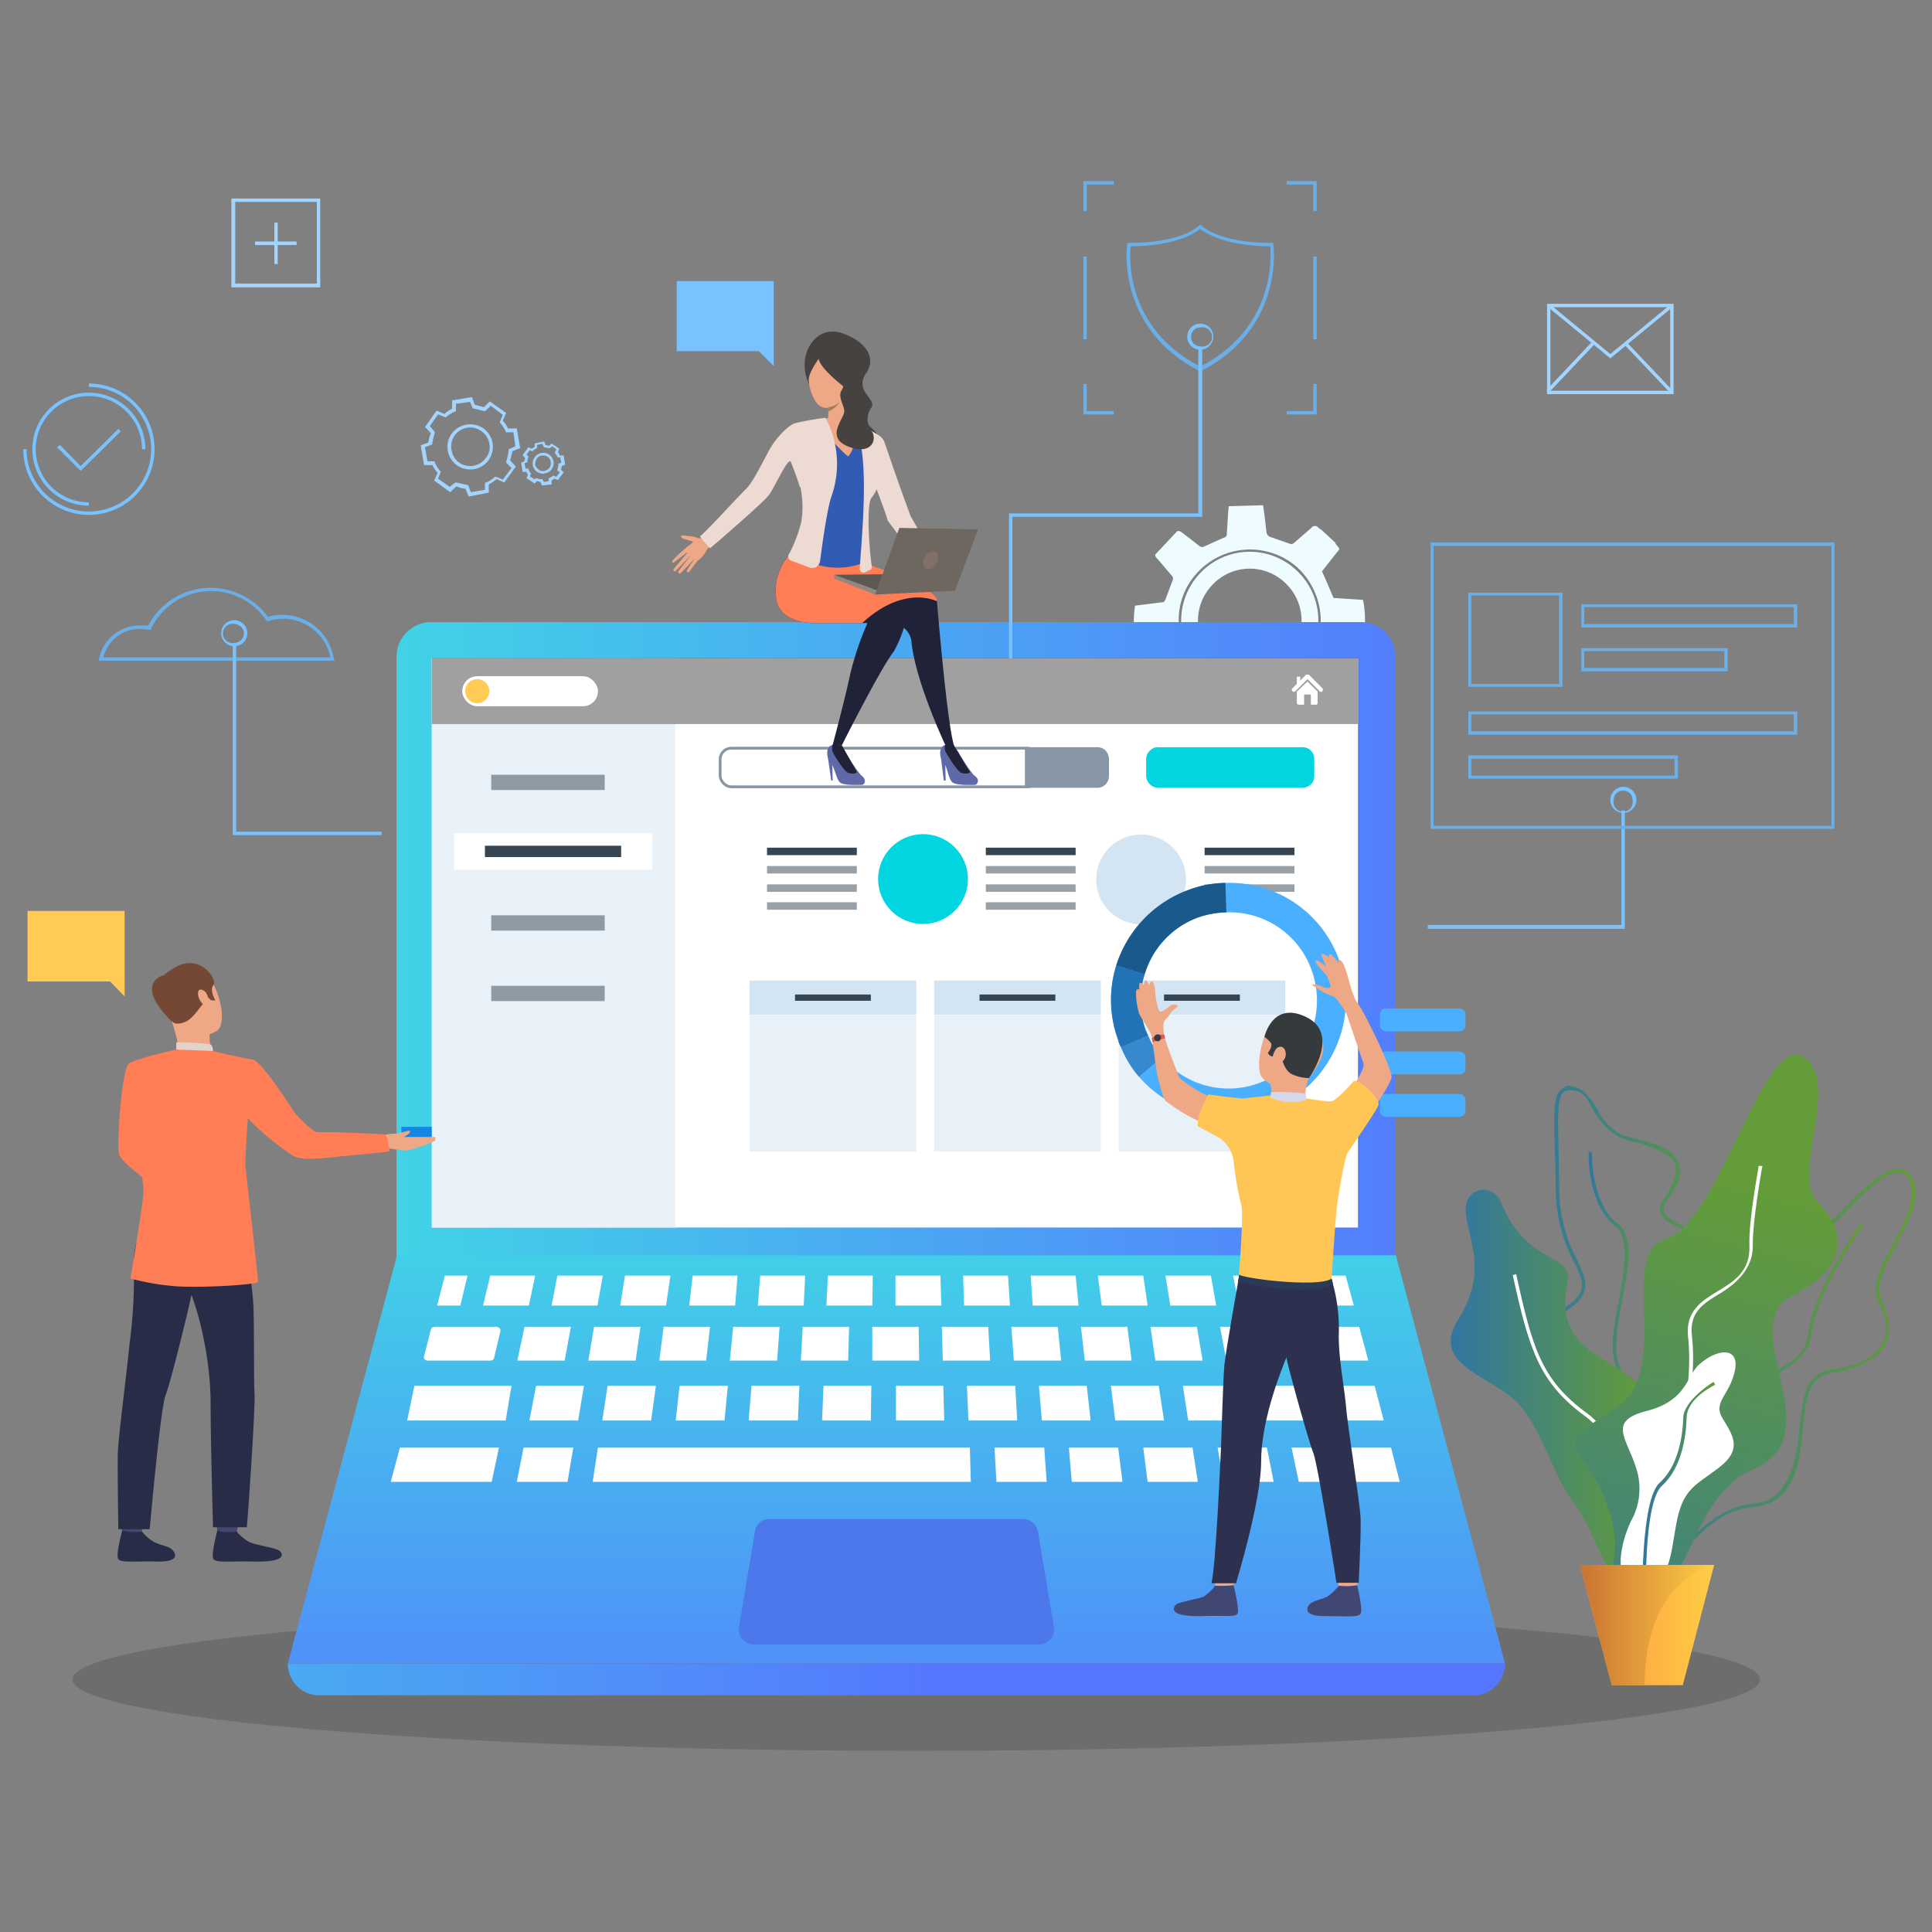 <svg id="Layer_1" data-name="Layer 1" xmlns="http://www.w3.org/2000/svg" xmlns:xlink="http://www.w3.org/1999/xlink" viewBox="0 0 400 400"><rect x="0" y="0" width="400" height="400" fill="#808080" stroke="none"/><defs><style>.cls-1{opacity:0.15;}.cls-2{fill:#eefbff;}.cls-3{fill:url(#linear-gradient);}.cls-4{fill:url(#linear-gradient-2);}.cls-37,.cls-5{fill:#fff;}.cls-6{fill:#6aafe8;}.cls-7{fill:url(#linear-gradient-3);}.cls-8{fill:url(#linear-gradient-4);}.cls-9{fill:url(#linear-gradient-5);}.cls-10{fill:url(#linear-gradient-6);}.cls-11{fill:url(#linear-gradient-7);}.cls-12{fill:url(#linear-gradient-8);}.cls-13{fill:url(#linear-gradient-9);}.cls-14{fill:url(#linear-gradient-10);}.cls-15{fill:url(#linear-gradient-11);}.cls-16{fill:#1487e3;}.cls-17{fill:#78c2ff;}.cls-18,.cls-19{fill:#d3e5f3;}.cls-19,.cls-21{opacity:0.5;}.cls-20,.cls-21{fill:#354552;}.cls-22,.cls-34{fill:#00d5e0;}.cls-23{fill:#ff7e55;}.cls-24{fill:#424773;}.cls-25{fill:#292c47;}.cls-26{fill:#eea886;}.cls-27{fill:#754836;}.cls-28{fill:#e2d2ca;}.cls-29{fill:#e9f2f9;}.cls-30{fill:#ffcb55;}.cls-31{fill:#a0a0a0;}.cls-32{fill:none;stroke:#8696a4;stroke-miterlimit:22.93;stroke-width:0.57px;}.cls-33{fill:#8696a4;}.cls-33,.cls-34,.cls-37{fill-rule:evenodd;}.cls-35{fill:#a1d4ff;}.cls-36{fill:url(#linear-gradient-12);}.cls-38{fill:url(#linear-gradient-13);}.cls-39{fill:#4d78eb;}.cls-40{fill:#4aafff;}.cls-41{fill:#1a598c;}.cls-42{fill:#2273b5;}.cls-43{fill:#3788cc;}.cls-44{fill:#414773;}.cls-45{fill:#2d314f;}.cls-46{fill:#2b3b57;}.cls-47{fill:#ffc655;}.cls-48{fill:#353a3d;}.cls-49{fill:#d4d8e8;}.cls-50{fill:#e55353;}.cls-51{fill:#6069a8;}.cls-52{fill:#202338;}.cls-53{fill:#464240;}.cls-54{fill:#eb4747;}.cls-55{fill:#325bb3;}.cls-56{fill:#a77860;}.cls-57{fill:#5e5853;}.cls-58{fill:#91887f;}.cls-59{fill:#eddad3;}.cls-60{fill:#6e6760;}.cls-61{fill:#807066;}</style><linearGradient id="linear-gradient" x1="75.89" y1="205.38" x2="305.67" y2="205.38" gradientTransform="translate(371.1 410.8) rotate(-180)" gradientUnits="userSpaceOnUse"><stop offset="0" stop-color="#40d5e6"/><stop offset="1" stop-color="#57f"/></linearGradient><linearGradient id="linear-gradient-2" x1="89.45" y1="195.21" x2="281.29" y2="195.21" gradientTransform="translate(370.7 390.4) rotate(-180)" gradientUnits="userSpaceOnUse"><stop offset="0" stop-color="#404b61"/><stop offset="0.49" stop-color="#3c4860"/><stop offset="1" stop-color="#2f3e5c"/></linearGradient><linearGradient id="linear-gradient-3" x1="336.42" y1="291.64" x2="385.78" y2="291.64" gradientUnits="userSpaceOnUse"><stop offset="0" stop-color="#3076a1"/><stop offset="1" stop-color="#639c38"/></linearGradient><linearGradient id="linear-gradient-4" x1="332.13" y1="284.45" x2="396.58" y2="284.45" xlink:href="#linear-gradient-3"/><linearGradient id="linear-gradient-5" x1="317.33" y1="274.7" x2="358.9" y2="274.7" xlink:href="#linear-gradient-3"/><linearGradient id="linear-gradient-6" x1="328.88" y1="283.69" x2="341.48" y2="283.69" xlink:href="#linear-gradient-3"/><linearGradient id="linear-gradient-7" x1="300.35" y1="286.18" x2="341.04" y2="286.18" xlink:href="#linear-gradient-3"/><linearGradient id="linear-gradient-8" x1="327.6" y1="378.38" x2="361.83" y2="245.24" xlink:href="#linear-gradient-3"/><linearGradient id="linear-gradient-9" x1="340.04" y1="309.36" x2="355.08" y2="309.36" xlink:href="#linear-gradient-3"/><linearGradient id="linear-gradient-10" x1="327.13" y1="336.48" x2="354.94" y2="336.48" gradientUnits="userSpaceOnUse"><stop offset="0" stop-color="#ff9340"/><stop offset="1" stop-color="#ffce45"/></linearGradient><linearGradient id="linear-gradient-11" x1="327.13" y1="336.48" x2="354.94" y2="336.48" gradientUnits="userSpaceOnUse"><stop offset="0" stop-color="#c97332"/><stop offset="1" stop-color="#ffce45"/></linearGradient><linearGradient id="linear-gradient-12" x1="185.58" y1="251.69" x2="185.58" y2="379.09" gradientTransform="matrix(1, 0, 0, 1, 0, 0)" xlink:href="#linear-gradient"/><linearGradient id="linear-gradient-13" x1="-57.22" y1="347.72" x2="194.78" y2="347.72" gradientTransform="matrix(1, 0, 0, 1, 0, 0)" xlink:href="#linear-gradient"/></defs><ellipse class="cls-1" cx="189.7" cy="347.7" rx="174.7" ry="14.8"/><path class="cls-2" d="M248,119.2a14.2,14.2,0,1,0,20-1.5A14.1,14.1,0,0,0,248,119.2Zm3,1.9h0a10.6,10.6,0,0,1,15.1-.4h0a10.7,10.7,0,0,1,.5,15.1h0a10.8,10.8,0,0,1-15.2.5h0A10.7,10.7,0,0,1,251,121.1Z"/><path class="cls-2" d="M239.2,114.8c-.1.3.1.6.7,1.2l2.8,3.3a.8.8,0,0,1,.1.8l-1.5,4c-.2.4-.3.6-.8.6l-5.5.7a21.7,21.7,0,0,0,.1,7.2l5.4.3c.6.1.8.2,1,.8s1.1,2.5,1.7,3.8a1.1,1.1,0,0,1-.1,1.3l-3,3.8c-.3.4-.3.6,0,.9l4.5,4.3c.3.4.6.1.8-.1l3.6-3.1a.9.9,0,0,1,1.3-.2l4.5,1.9c.3,1.8.5,3.8.7,5.9a24.7,24.7,0,0,0,7.2-.2c.2-2.1.3-4.1.5-5.9l4.8-2.3a.9.9,0,0,1,1.1.1l3.8,3a.6.6,0,0,0,.8.1,22.4,22.4,0,0,0,4.3-4.4.8.8,0,0,0-.1-1l-3.2-3.7c-.3-.3-.4-.5-.2-.9s1.1-3,1.6-4.5a.9.9,0,0,1,.7-.5l5.6-.7a21.2,21.2,0,0,0-.2-7.1l-6.1-.4c-.8-1.8-1.5-3.6-2.4-5.5l2.9-3.7c.9-1.1.9-.8,0-1.9l-.2-.4-2.7-2.5-.7-.5a.9.9,0,0,0-1.5,0l-3.7,3.2a.9.9,0,0,1-.7.1l-4-1.4a1.2,1.2,0,0,1-.9-1.1c-.2-1.8-.4-3.5-.7-5.5l-7.1.2c0,.4-.1.7-.1.9l-.3,4.8a.7.7,0,0,1-.6.8l-4.2,1.9a.8.8,0,0,1-.8-.1l-3.1-2.4c-.8-.6-1.1-.9-1.6-.7Zm8.4,4.1a14.8,14.8,0,0,1,20.8-1.6,15.1,15.1,0,0,1,5,10.1,14.7,14.7,0,0,1-13.6,15.8,14.7,14.7,0,0,1-15.7-13.6A14.2,14.2,0,0,1,247.6,118.9Z"/><path class="cls-3" d="M82.1,128.8H289a0,0,0,0,1,0,0v146a7.2,7.2,0,0,1-7.2,7.2H89.4a7.2,7.2,0,0,1-7.2-7.2v-146A0,0,0,0,1,82.1,128.8Z" transform="translate(371.1 410.8) rotate(180)"/><rect class="cls-4" x="89.4" y="136.3" width="191.8" height="117.85" transform="translate(370.7 390.4) rotate(180)"/><rect class="cls-5" x="89.4" y="136.3" width="191.8" height="117.85"/><path class="cls-6" d="M69.3,136.8H20.5v-.4a8.6,8.6,0,0,1,8.4-6.9h1.8a14.6,14.6,0,0,1,12.9-7.8,15,15,0,0,1,11.9,6,10.8,10.8,0,0,1,13.6,8.6Zm-47.9-.7h47a10,10,0,0,0-9.7-8,11.3,11.3,0,0,0-3.2.5h-.2l-.2-.2a13.8,13.8,0,0,0-23.8,1.7v.3h-.3l-1.9-.2A7.8,7.8,0,0,0,21.4,136.1Z"/><path class="cls-6" d="M248.5,76.8h-.2c-17.3-8.9-15-26-14.9-26.2v-.3h.3c11,0,14.5-3.5,14.5-3.6l.3-.2.3.2c0,.1,3.5,3.6,14.5,3.6h.3v.3c.1.2,2.4,17.3-14.9,26.2ZM234.1,51c-.3,2.3-1,17,14.4,24.9C263.9,68,263.2,53.3,263,51c-9.6-.1-13.5-2.8-14.5-3.6C247.5,48.2,243.6,50.9,234.1,51Z"/><path class="cls-7" d="M337.1,329.9c-2.6-11.9,3-14.9,8.4-17.7s8.7-4.6,8.5-11.6c-.3-9.3,6-12.7,11.6-15.7s8.1-4.3,8.7-8.6c1.4-10.1,10.8-22.8,10.9-22.9l.6.4c-.1.1-9.4,12.6-10.8,22.6-.6,4.6-4.7,6.8-9,9.1s-11.6,6.2-11.3,15.1c.2,7.4-4.4,9.9-8.8,12.2s-10.6,5.6-8.1,17Z"/><path class="cls-8" d="M339.9,326.9h-.3c-2.4-.2-4.7-2-7.3-5.7l-.2-.2.2-.2c.1-.1,4.2-5.1,2.7-14.7-.4-2.2-.8-3.9-1.2-5.3s-1-3.3-.3-4.3,2.9-2.1,8.9-3.5,8.5-8.7,10.4-15.1,3.4-11.6,8.4-11.4,11.5-7,17.6-13.3,11-11.3,14.4-11.2a3,3,0,0,1,2.1,1c3,3.7.2,9.2-2.6,14.5s-4.5,8.8-3.1,11.7,2,6.8.7,9.3-5.2,4.9-10.8,5.7-5.7,6.4-6.3,12.3-1.4,14.7-10.1,15.5c-6.4.5-10.7,5-14.5,9S343,326.9,339.9,326.9ZM333,321q3.6,5,6.6,5.1c2.9.3,5.5-2.5,8.5-5.6s8.3-8.7,15-9.2,8.7-7.9,9.4-14.9,1.2-12.1,6.9-12.9,8.8-2.6,10.3-5.4.9-5.3-.8-8.6.7-7.6,3.2-12.3,5.3-10.4,2.6-13.7a2.2,2.2,0,0,0-1.5-.8c-3.1-.1-8.4,5.3-13.9,11.1s-13.1,13.4-18,13.4h-.2c-4.4-.1-5.9,5-7.6,11s-4.2,13.9-11,15.5-7.7,2-8.4,3.1-.1,1.9.4,3.8a34.4,34.4,0,0,1,1.2,5.4C337.1,314.9,333.9,319.9,333,321Z"/><path class="cls-9" d="M340.2,324.4h-.3c-3.8-.4-6.8-8.8-9.7-17a63.8,63.8,0,0,0-3.9-9.9,55.8,55.8,0,0,0-3.4-5.6c-3.1-4.9-6.4-10-5.4-14.4.6-2.4,2.3-4.3,5.2-6,6.3-3.6,5.3-5.7,3.2-10.2a32.7,32.7,0,0,1-3.8-15c0-3.1-.1-5.7-.2-8.1-.2-7.5-.3-11.3,1.3-12.6s1.6-.7,3-.5,3.2,2.3,4.3,4.2,2.8,5.3,7.4,6.3,8.3,2.1,9.5,5,0,4.6-2.3,8a2.3,2.3,0,0,0-.6,2.1c.3,1.4,2.5,2.4,4.9,3.5s7.9,3.7,9.2,7.9-.2,7.7-3.6,13c-7.9,12.6-7.6,21.1-7.3,28.7.2,5.6.4,10.8-3,16.7Q342.5,324.4,340.2,324.4ZM325,225.7a2.5,2.5,0,0,0-1.3.4c-1.3,1.2-1.2,5.1-1,12.1,0,2.4.1,5,.1,8.1a32,32,0,0,0,3.8,14.7c2.1,4.5,3.3,7.2-3.6,11.2-2.7,1.5-4.2,3.3-4.8,5.5-1,4.1,2.2,9,5.3,13.8,1.2,1.9,2.5,3.8,3.5,5.6a69.9,69.9,0,0,1,3.9,10c2.7,7.6,5.7,16.2,9.1,16.6,1.3.1,2.7-1.1,4.1-3.5,3.2-5.8,3-10.7,2.8-16.4-.3-7.6-.6-16.3,7.5-29.1,3.3-5.1,4.4-9.2,3.5-12.4s-5.2-5.7-8.8-7.4-4.9-2.3-5.3-4a3,3,0,0,1,.7-2.7c2.2-3.2,2.9-5.6,2.2-7.4s-5.1-3.7-9-4.5-6.5-4.1-7.9-6.6-1.8-3.5-3.8-3.9Z"/><path class="cls-10" d="M340.3,328.9l-.7-.2c3.9-12.3-3.2-39.9-5.3-46.7-1-3.3,0-8.2.9-13.1s2.4-12.6-.7-15c-5.9-4.5-5.6-15-5.6-15.4h.7c0,.1-.3,10.5,5.3,14.8,3.5,2.7,2.2,9.4,1,15.8-.9,4.7-1.8,9.6-.9,12.7C337.6,290.1,344.2,316.6,340.3,328.9Z"/><path class="cls-11" d="M310.8,249c-1.6-4.2-7.9-3.5-7.3,2.3s4.6,12-1.6,21.9,8,11.8,13,18,6.8,14.8,11.1,20.2,7.1,18.4,10.6,13.6.2-11.2.6-19.9,8.2-14.2.4-19.9-15.6-7.3-13-20C325.7,259.6,315.9,261.8,310.8,249Z"/><path class="cls-5" d="M342.3,326.1c-.1-.2-4.4-25.8-14-32.8s-11.7-13.8-15.1-29.3l.7-.2c3.4,15.4,5.2,21.9,14.8,28.9S342.8,324.9,343,326Z"/><path class="cls-12" d="M333.6,325.2s2.8-7.1-2.4-17.2-9.4-8.5,3.1-16.3.1-32.2,10.8-35.3,20.1-42.7,28.2-37.6-2.7,24.4,3.1,30.2,6.6,13.3-5.4,19.3,8.5,28.9-7.8,35.8S351.6,338.5,333.6,325.2Z"/><path class="cls-5" d="M338.5,332.7c0-.1-1.7-9.1,3.8-20.9s8.3-25,7.2-35c-.6-5.4,2.9-7.5,6.2-9.5s6.7-4.1,6.5-9.4,1.9-16,1.9-16.5h.8c-.1.2-2.1,11.7-2,16.4s-3.3,7.9-6.8,10-6.4,3.9-5.8,8.8c1.1,10.1-1.6,23.3-7.3,35.4s-3.8,20.4-3.7,20.5Z"/><path class="cls-5" d="M351.7,282.6c3.7-3.4,8.5-3.9,7.5,1.1s-4.5,6.5-2.7,9.7,4.6,6.3-.3,10.2-7.7,4.3-9.1,11.7-1.2,12.4-7.5,12.7-3.9-9-1.9-13.1a13.7,13.7,0,0,0,1-11.1c-2-6.2-5.9-9.6,2.3-11.7S349.2,284.9,351.7,282.6Z"/><path class="cls-13" d="M340.1,332.7c-.1-.9-.5-22.1,3.5-25.7s4.8-10,4.9-13.5,6-7.3,6.3-7.4l.3.6c-.1.1-5.8,2.7-5.9,6.8s-1.1,10.5-5.1,14.1-3.3,24.8-3.3,25Z"/><polygon class="cls-14" points="354.9 324 348.4 348.9 333.7 348.9 327.1 324 354.9 324"/><path class="cls-15" d="M354.9,324s-14.4,2.7-14.4,24.9h-6.8L327.1,324Z"/><rect class="cls-16" x="83.1" y="233.3" width="19.3" height="2.19"/><polygon class="cls-17" points="79 172.9 48.2 172.9 48.2 133.5 48.9 133.5 48.9 172.2 79 172.2 79 172.9"/><polygon class="cls-17" points="209.6 146.9 208.9 146.9 208.9 106.3 248.1 106.3 248.1 72 248.9 72 248.9 107 209.6 107 209.6 146.9"/><polygon class="cls-17" points="336.4 192.3 295.6 192.3 295.6 191.5 335.7 191.5 335.7 167.8 336.4 167.8 336.4 192.3"/><rect class="cls-18" x="231.6" y="203" width="34.5" height="7.08"/><rect class="cls-19" x="231.6" y="210.1" width="34.5" height="28.33"/><rect class="cls-18" x="193.4" y="203" width="34.5" height="7.08"/><rect class="cls-20" x="158.8" y="175.5" width="18.6" height="1.55"/><rect class="cls-21" x="158.8" y="179.3" width="18.6" height="1.55"/><rect class="cls-21" x="158.8" y="183.1" width="18.6" height="1.55"/><rect class="cls-21" x="158.8" y="186.8" width="18.6" height="1.55"/><circle class="cls-22" cx="191.1" cy="182" r="9.3"/><rect class="cls-20" x="204.1" y="175.5" width="18.6" height="1.55"/><rect class="cls-21" x="204.1" y="179.3" width="18.6" height="1.55"/><rect class="cls-21" x="204.1" y="183.1" width="18.6" height="1.55"/><rect class="cls-21" x="204.1" y="186.8" width="18.6" height="1.55"/><circle class="cls-18" cx="236.3" cy="182" r="9.3" transform="translate(-26.1 40.2) rotate(-9.2)"/><rect class="cls-20" x="249.4" y="175.5" width="18.6" height="1.55"/><rect class="cls-21" x="249.4" y="179.3" width="18.6" height="1.55"/><rect class="cls-21" x="249.4" y="183.1" width="18.6" height="1.55"/><rect class="cls-21" x="249.4" y="186.8" width="18.6" height="1.55"/><rect class="cls-19" x="193.4" y="210.1" width="34.5" height="28.33"/><rect class="cls-18" x="155.2" y="203" width="34.5" height="7.08"/><rect class="cls-19" x="155.2" y="210.1" width="34.5" height="28.33"/><rect class="cls-20" x="164.6" y="205.9" width="15.7" height="1.3"/><rect class="cls-20" x="202.8" y="205.9" width="15.7" height="1.3"/><rect class="cls-20" x="241" y="205.9" width="15.7" height="1.3"/><path class="cls-23" d="M31.1,225.2s-.9,12.3,1.5,13.8,7.5,4,7.3,4.6-3.4,5.1-3.4,5.1-11.5-7.5-11.9-9.9.6-18,2.2-18.7,1.8-.1,3.3,1A3.5,3.5,0,0,1,31.1,225.2Z"/><path class="cls-24" d="M29.7,314.5s-.3,2.5-.4,2.9-4-.2-4-.2l-.3-3S29.2,314.2,29.7,314.5Z"/><path class="cls-25" d="M29.4,317.1a9.2,9.2,0,0,0,2.4,2.1c1.2.7,3.1.9,3.8,1.6s1.9,2.6-3.1,2.5-7.4.3-8-.5.8-5.9.8-5.9A12,12,0,0,0,29.4,317.1Z"/><path class="cls-24" d="M49.4,314.5s-.3,2.5-.4,2.9-4-.2-4-.2l-.3-3S48.9,314.2,49.4,314.5Z"/><path class="cls-25" d="M49,317.1a10.4,10.4,0,0,0,2.5,2.1c1.2.7,5.6,1.2,6.4,1.9s1.3,2.4-5.7,2.2c-5-.1-7.4.3-8-.5s.8-5.9.8-5.9S46.1,317.4,49,317.1Z"/><path class="cls-25" d="M31.1,250.7s-3.7,5.9-3.4,11.2a102.7,102.7,0,0,1-.9,16.5c-.6,6.2-2.3,19.1-2.4,22.4s.1,15.8.1,15.8H31s2.2-25.1,3.3-27.8,5.7-21.5,5.9-23.5S31.1,250.7,31.1,250.7Z"/><path class="cls-25" d="M50.6,251.5s1.5,14.5,1.8,17.7.1,17.3.3,19.4-1.2,23.5-1.6,27.6h-7s-.5-17.3-.5-25.8S41.4,272,39,266.5s-8.2-5.7-9.7-16.1C29.3,250.4,48.5,248.2,50.6,251.5Z"/><path class="cls-26" d="M35,201.2s4.4-3,7.5.2,4.6,10.6,2.4,12-6,1.9-7.8-.1-3.7-5.1-4.1-7.3A4.9,4.9,0,0,1,35,201.2Z"/><path class="cls-26" d="M43.4,213.9a19.5,19.5,0,0,0,.3,3.8c.4.7-6.4.7-6.4.7a51,51,0,0,0-1.6-6.6C34.6,208.7,43.4,213.9,43.4,213.9Z"/><path class="cls-27" d="M35.9,211.7s.6.6,2.4-.1,3.4-3.7,4.2-4.2.6-.9.6-.9l.6.6h.9s-1.3-2.1-.4-3.2-2.9-6.9-8.3-3.4c0,0-4.3,2.3-3.5,4.9S34.5,210.6,35.9,211.7Z"/><path class="cls-28" d="M44.1,217.6s0-1.2-.6-1.4a53.7,53.7,0,0,0-7-.4v1.5S37.9,218.1,44.1,217.6Z"/><path class="cls-26" d="M42.7,205.6c-.2-.4-1.6-1.4-1.7,0s1.4,3,1.9,2.7S43.3,206.6,42.7,205.6Z"/><rect class="cls-29" x="89.4" y="136.3" width="50.4" height="117.85"/><path class="cls-27" d="M33.8,201.9s-6.3,1.7,1.8,9.6Z"/><path class="cls-26" d="M90.1,235.4H83.6c.6-.3,1.5-.9,1.3-1.2s-2.1.5-2.9.5a13,13,0,0,0-2.6.3l-2.1.9,1.9,1.7,4.3.6c1.6.1,6.5-1.8,6.6-2.1S90.1,235.4,90.1,235.4Z"/><path class="cls-23" d="M52.5,219.4c-4.1-.7-8.4-1.8-8.4-1.8l-7.6-.3s-7,1.5-9.7,2.8c-.3.1-.3,6.2-1,7.8l2.3,4.8s1.3,9.5,1.6,13.8c.1,1.9-2.7,18.2-2.7,18.2a52.3,52.3,0,0,0,8.2,1.5c5.2.6,18.1-.2,18.2-.8s-2.5-22.9-2.6-24,.5-9.9.5-9.9a53.8,53.8,0,0,0,9.4,7.8c2,1.1,6.8.4,8.2.3,3.1-.4,11.6-1,11.7-1.3a8.8,8.8,0,0,0-.8-3.4c-.3-.1-11.3-.6-14-.5-1.1.1-4.8-4-4.8-4S54.7,220.4,52.5,219.4Z"/><polygon class="cls-30" points="5.7 188.6 25.8 188.6 25.8 203.2 25.8 206.3 22.8 203.2 5.7 203.2 5.7 188.6"/><path class="cls-6" d="M323.5,142.2H304V122.7h19.5Zm-18.9-.6h18.2V123.3H304.6Z"/><path class="cls-6" d="M372.1,129.9H327.4v-4.8h44.7Zm-44.1-.7h43.4v-3.5H328Z"/><path class="cls-6" d="M372.1,152.1H304v-4.8h68.1Zm-67.5-.7h66.8v-3.5H304.6Z"/><path class="cls-6" d="M347.4,161.2H304v-4.8h43.4Zm-42.8-.6h42.1v-3.5H304.6Z"/><path class="cls-6" d="M357.7,139H327.4v-4.8h30.3Zm-29.7-.7h29v-3.5H328Z"/><path class="cls-6" d="M379.8,171.6H296.2V112.3h83.6Zm-83-.6h82.4V113H296.8Z"/><polygon class="cls-6" points="272.6 85.8 266.4 85.8 266.4 85.1 271.9 85.1 271.9 79.5 272.6 79.5 272.6 85.8"/><polygon class="cls-6" points="230.6 85.8 224.3 85.8 224.3 79.5 225 79.5 225 85.1 230.6 85.1 230.6 85.8"/><polygon class="cls-6" points="225 43.7 224.3 43.7 224.3 37.5 230.6 37.5 230.6 38.2 225 38.2 225 43.7"/><polygon class="cls-6" points="272.6 43.7 271.9 43.7 271.9 38.2 266.4 38.2 266.4 37.5 272.6 37.5 272.6 43.7"/><rect class="cls-6" x="271.9" y="53.1" width="0.7" height="17.14"/><rect class="cls-31" x="89.4" y="136.3" width="191.8" height="13.61"/><rect class="cls-6" x="224.3" y="53.1" width="0.7" height="17.14"/><rect class="cls-32" x="149.1" y="154.9" width="65.9" height="8" rx="2.3"/><path class="cls-33" d="M212.4,154.7h14.7a2.4,2.4,0,0,1,1.8.7,2.6,2.6,0,0,1,.7,1.7v3.5a2.4,2.4,0,0,1-2.5,2.5H212.2v-8.4Z"/><path class="cls-34" d="M255,154.7h14.7a2.4,2.4,0,0,1,2.4,2.4v3.5a2.4,2.4,0,0,1-.7,1.8,2.6,2.6,0,0,1-1.7.7H239.8a2.4,2.4,0,0,1-1.7-.7,2.5,2.5,0,0,1-.8-1.8v-3.5a2.3,2.3,0,0,1,.8-1.7,2.1,2.1,0,0,1,1.7-.7H255Z"/><path class="cls-17" d="M48.6,133.8a2.7,2.7,0,1,1,2.6-2.6A2.7,2.7,0,0,1,48.6,133.8Zm0-4.6a2,2,0,1,0,0,3.9,2,2,0,0,0,1.9-1.9A2,2,0,0,0,48.6,129.2Z"/><path class="cls-17" d="M248.5,72.4a2.7,2.7,0,1,1,2.7-2.7A2.7,2.7,0,0,1,248.5,72.4Zm0-4.6a1.9,1.9,0,0,0-1.9,1.9,1.9,1.9,0,0,0,1.9,2,2,2,0,1,0,0-3.9Z"/><rect class="cls-21" x="101.7" y="160.4" width="23.5" height="3.17"/><rect class="cls-21" x="101.7" y="189.5" width="23.5" height="3.17"/><rect class="cls-21" x="101.7" y="204.1" width="23.5" height="3.17"/><path class="cls-17" d="M336.1,168.3a2.7,2.7,0,0,1,0-5.4,2.7,2.7,0,0,1,0,5.4Zm0-4.6a1.9,1.9,0,0,0-2,1.9,2,2,0,1,0,3.9,0A1.9,1.9,0,0,0,336.1,163.7Z"/><rect class="cls-5" x="94" y="172.5" width="41" height="7.58"/><path class="cls-35" d="M66.3,59.5H47.9V41.1H66.3Zm-17.6-.8H65.6V41.8H48.7Z"/><rect class="cls-20" x="100.4" y="175.1" width="28.2" height="2.35"/><rect class="cls-35" x="56.8" y="46.1" width="0.7" height="8.57"/><rect class="cls-35" x="52.8" y="50" width="8.6" height="0.73"/><path class="cls-35" d="M346.5,81.6H320.3V62.9h26.2ZM321,80.9h24.8V63.6H321Z"/><polygon class="cls-35" points="333.4 74.2 320.4 63.5 320.9 63 333.4 73.3 345.9 63 346.4 63.5 333.4 74.2"/><rect class="cls-35" x="341.1" y="69.4" width="0.7" height="13.71" transform="translate(41.2 255.9) rotate(-43.5)"/><rect class="cls-35" x="318.5" y="75.9" width="13.7" height="0.73" transform="translate(46.2 260) rotate(-46.6)"/><rect class="cls-5" x="95.7" y="140" width="28.1" height="6.22" rx="3.1"/><circle class="cls-30" cx="98.8" cy="143.1" r="2.5"/><path class="cls-35" d="M112.2,100.5l-.3-.7-.7-.2-.5.5L109,99l.3-.7-.3-.6h-.8l-.3-1.9.7-.3c0-.2.1-.5.1-.7l-.5-.6,1.2-1.6.7.3.6-.4v-.7l2-.4.2.7.8.2.5-.5,1.6,1.1-.3.7a1.6,1.6,0,0,1,.4.7h.8l.3,1.9-.7.3a1.4,1.4,0,0,1-.2.7l.6.6-1.2,1.6-.7-.3-.6.4v.8ZM111.1,99h.1a1.5,1.5,0,0,0,.9.2h.2l.3.6,1-.2V99h.1l.8-.5h.1l.6.2.7-.9-.5-.4v-.2a2.9,2.9,0,0,0,.2-.9V96l.6-.2-.2-1.1h-.6v-.2l-.5-.7v-.2l.3-.6-.9-.6-.5.4h-.2l-.9-.2h-.1l-.3-.7-1.1.2v.7h-.1l-.8.5v.2l-.6-.3-.7.9.5.5h-.1a2.9,2.9,0,0,0-.2.9v.2l-.6.2.2,1.1h.6v.2a3.5,3.5,0,0,0,.5.8h.1l-.3.6.9.6Zm1.3-.9a2.8,2.8,0,0,1-1.2-.4,2.1,2.1,0,0,1-.5-3,2.2,2.2,0,0,1,3-.6,2.4,2.4,0,0,1,.9,1.4,2.5,2.5,0,0,1-.4,1.7,2.2,2.2,0,0,1-1.4.8Zm0-3.8a1.5,1.5,0,0,0-1.3.7,2.4,2.4,0,0,0-.3,1.2,1.8,1.8,0,0,0,.7,1h0a1.4,1.4,0,0,0,1.2.3,1.9,1.9,0,0,0,1.1-.7,1.6,1.6,0,0,0,.2-1.2,1.3,1.3,0,0,0-.6-1A1.7,1.7,0,0,0,112.4,94.3Z"/><path class="cls-35" d="M97,102.8l-.6-1.6a6.7,6.7,0,0,1-1.9-.5l-1.3,1.2-3.3-2.4.7-1.6a9.1,9.1,0,0,1-1.1-1.6H87.8l-.7-4.1,1.6-.6a6.7,6.7,0,0,1,.5-1.9L88,88.4,90.4,85l1.6.7a9.1,9.1,0,0,1,1.6-1.1V82.9l4.1-.7.6,1.6,1.9.5,1.2-1.2,3.4,2.4-.7,1.6a9.1,9.1,0,0,1,1.1,1.6H107l.7,4.1-1.6.6a13.3,13.3,0,0,1-.5,1.9l1.2,1.3-2.4,3.3-1.6-.7a9.1,9.1,0,0,1-1.6,1.1v1.7Zm-2.7-2.9h.2l2.2.5h.2l.6,1.5,2.9-.5V99.9h.3a7.1,7.1,0,0,0,1.8-1.2h.2l1.4.6,1.8-2.4-1.1-1.1v-.2a17.4,17.4,0,0,0,.5-2.2V93l1.4-.6-.4-2.9h-1.6v-.2a7.1,7.1,0,0,0-1.2-1.8v-.2l.6-1.4L101.6,84l-1.1,1.1h-.3l-2.1-.5h-.2l-.6-1.4-2.9.4v1.6h-.2a7.6,7.6,0,0,0-1.9,1.2h-.1l-1.5-.6-1.7,2.4L90,89.4v.3a12.9,12.9,0,0,0-.5,2.1V92l-1.5.6.5,2.9H90v.2a7.6,7.6,0,0,0,1.2,1.9h.1l-.6,1.5,2.4,1.7Zm3.1-2.7a5,5,0,0,1-2.7-.8,4.7,4.7,0,0,1-1.2-6.6,4.8,4.8,0,0,1,6.6-1.1,4.7,4.7,0,0,1,1.1,6.5A4.6,4.6,0,0,1,97.4,97.2Zm0-8.7a4,4,0,0,0-3.3,1.7,3.9,3.9,0,0,0-.6,3,3.9,3.9,0,0,0,1.6,2.6,4,4,0,0,0,5.5-1,3.5,3.5,0,0,0,.7-3,3.8,3.8,0,0,0-1.6-2.5A4,4,0,0,0,97.4,88.5Z"/><path class="cls-17" d="M18.4,106.6A13.6,13.6,0,0,1,4.8,93h.7A12.9,12.9,0,1,0,18.4,80.1v-.7a13.6,13.6,0,1,1,0,27.2Zm0-1.9A11.7,11.7,0,1,1,30.1,93h-.7a11,11,0,1,0-11,11Z"/><polygon class="cls-17" points="16.7 97.5 11.8 92.6 12.4 92.1 16.7 96.5 24.5 88.8 25 89.3 16.7 97.5"/><polygon class="cls-36" points="289 259.9 185.6 259.9 82.2 259.9 59.6 344.4 186.3 344.4 311.6 344.4 289 259.9"/><path class="cls-5" d="M90,274.7h12.7c.6,0,1,.4.9.9l-1.3,5.5c0,.3-.4.6-.8.6H88.6c-.6,0-1-.5-.8-.9l1.4-5.5A.8.8,0,0,1,90,274.7Z"/><polygon class="cls-5" points="108.6 274.7 118.2 274.7 116.9 281.7 107.1 281.7 108.6 274.7"/><polygon class="cls-5" points="123 274.7 132.6 274.7 131.6 281.7 121.8 281.7 123 274.7"/><path class="cls-37" d="M267.6,142.5l2.8-2.8h.6a.6.6,0,0,1,0,.6l-2.8,2.8c-.2.2-.5.2-.6,0h0C267.4,143,267.4,142.7,267.6,142.5Z"/><path class="cls-37" d="M273.8,142.5l-2.8-2.8h-.6c-.2.2-.2.5,0,.6l2.8,2.8c.1.2.4.2.6,0h0A.6.6,0,0,0,273.8,142.5Z"/><path class="cls-37" d="M268.9,141.6h.1l-.5.5h0c0-.2.2-.3.4-.3Zm1.8-.5-2.2,2.1v2.3a.4.4,0,0,0,.4.4H270v-2.1h1.4v2.1h1.1c.2,0,.3-.2.3-.4v-2.3l-2.1-2.1Zm1.7.4h.1a.3.3,0,0,1,.3.3h0Z"/><rect class="cls-5" x="268.5" y="140.1" width="0.7" height="1.83"/><polygon class="cls-5" points="137.4 274.7 147 274.7 146.2 281.7 136.5 281.7 137.4 274.7"/><polygon class="cls-5" points="151.8 274.7 161.4 274.7 160.9 281.7 151.1 281.7 151.8 274.7"/><polygon class="cls-5" points="166.2 274.7 175.8 274.7 175.6 281.7 165.8 281.7 166.2 274.7"/><polygon class="cls-5" points="281.4 274.7 267 274.7 268.6 281.7 283.3 281.7 281.4 274.7"/><polygon class="cls-5" points="262.2 274.7 252.6 274.7 253.9 281.7 263.7 281.7 262.2 274.7"/><polygon class="cls-5" points="247.8 274.7 238.2 274.7 239.2 281.7 249 281.7 247.8 274.7"/><polygon class="cls-5" points="233.4 274.7 223.8 274.7 224.6 281.7 234.3 281.7 233.4 274.7"/><polygon class="cls-5" points="219 274.7 209.4 274.7 209.9 281.7 219.7 281.7 219 274.7"/><polygon class="cls-5" points="204.6 274.7 195 274.7 195.2 281.7 205 281.7 204.6 274.7"/><polygon class="cls-5" points="180.6 274.7 190.2 274.7 190.3 281.7 180.6 281.7 180.6 274.7"/><polygon class="cls-5" points="85.8 286.9 105.9 286.9 104.7 294.1 84.3 294.1 85.8 286.9"/><polygon class="cls-5" points="284.6 286.9 259.8 286.9 261.2 294.1 286.5 294.1 284.6 286.9"/><polygon class="cls-5" points="254.8 286.9 244.9 286.9 246 294.1 256.1 294.1 254.8 286.9"/><polygon class="cls-5" points="239.9 286.9 230 286.9 230.9 294.1 241 294.1 239.9 286.9"/><polygon class="cls-5" points="225 286.9 215.1 286.9 215.7 294.1 225.8 294.1 225 286.9"/><polygon class="cls-5" points="210.2 286.9 200.2 286.9 200.5 294.1 210.6 294.1 210.2 286.9"/><polygon class="cls-5" points="82.8 299.7 103.3 299.7 101.8 306.8 80.9 306.8 82.8 299.7"/><polygon class="cls-5" points="108.4 299.7 118.7 299.7 117.5 306.8 107 306.8 108.4 299.7"/><polygon class="cls-5" points="123.8 299.7 134.1 299.7 200.8 299.7 201 306.8 122.7 306.8 123.8 299.7"/><polygon class="cls-5" points="205.9 299.7 216.2 299.7 216.7 306.8 206.3 306.8 205.9 299.7"/><polygon class="cls-5" points="221.3 299.7 231.5 299.7 232.4 306.8 221.9 306.8 221.3 299.7"/><polygon class="cls-5" points="236.7 299.7 246.9 299.7 248 306.8 237.6 306.8 236.7 299.7"/><polygon class="cls-5" points="252.1 299.7 262.3 299.7 263.7 306.8 253.3 306.8 252.1 299.7"/><polygon class="cls-5" points="267.4 299.7 288 299.7 289.8 306.8 268.9 306.8 267.4 299.7"/><polygon class="cls-5" points="195.3 286.9 185.5 286.9 185.5 294.1 195.5 294.1 195.3 286.9"/><polygon class="cls-5" points="180.4 286.9 170.5 286.9 170.2 294.1 180.3 294.1 180.4 286.9"/><polygon class="cls-5" points="165.5 286.9 155.6 286.9 155 294.1 165.2 294.1 165.5 286.9"/><polygon class="cls-5" points="150.7 286.9 140.7 286.9 139.9 294.1 150 294.1 150.7 286.9"/><polygon class="cls-5" points="135.8 286.9 125.8 286.9 124.7 294.1 134.8 294.1 135.8 286.9"/><polygon class="cls-5" points="120.9 286.9 111 286.9 109.6 294.1 119.7 294.1 120.9 286.9"/><polygon class="cls-5" points="90.5 270.3 92.1 264.1 96.8 264.1 95.3 270.3 90.5 270.3"/><polygon class="cls-5" points="101.5 264.1 110.8 264.1 109.5 270.3 100 270.3 101.5 264.1"/><polygon class="cls-5" points="115.4 264.1 124.8 264.1 123.7 270.3 114.2 270.3 115.4 264.1"/><polygon class="cls-5" points="129.4 264.1 138.8 264.1 137.9 270.3 128.4 270.3 129.4 264.1"/><polygon class="cls-5" points="143.4 264.1 152.7 264.1 152.2 270.3 142.7 270.3 143.4 264.1"/><polygon class="cls-5" points="157.4 264.1 166.7 264.1 166.4 270.3 156.9 270.3 157.4 264.1"/><polygon class="cls-5" points="171.4 264.1 180.7 264.1 180.6 270.3 171.1 270.3 171.4 264.1"/><polygon class="cls-5" points="185.4 264.1 194.7 264.1 194.9 270.3 185.4 270.3 185.4 264.1"/><polygon class="cls-5" points="199.4 264.1 208.7 264.1 209.1 270.3 199.6 270.3 199.4 264.1"/><polygon class="cls-5" points="213.4 264.1 222.7 264.1 223.3 270.3 213.8 270.3 213.4 264.1"/><polygon class="cls-5" points="227.3 264.1 236.7 264.1 237.6 270.3 228.1 270.3 227.3 264.1"/><polygon class="cls-5" points="241.3 264.1 250.7 264.1 251.8 270.3 242.3 270.3 241.3 264.1"/><polygon class="cls-5" points="255.3 264.1 264.6 264.1 266 270.3 256.5 270.3 255.3 264.1"/><polygon class="cls-5" points="269.3 264.1 278.6 264.1 280.3 270.3 270.8 270.3 269.3 264.1"/><path class="cls-38" d="M305,351H66.2a6.5,6.5,0,0,1-6.6-6.6h252A6.6,6.6,0,0,1,305,351Z"/><path class="cls-39" d="M214.9,317.1a3.2,3.2,0,0,0-3.1-2.6H159.3a3,3,0,0,0-3,2.6L153,336.9a3.1,3.1,0,0,0,3,3.6h59.1a3.1,3.1,0,0,0,3.1-3.6Z"/><rect class="cls-40" x="285.7" y="208.8" width="17.7" height="4.73" rx="1.2"/><rect class="cls-40" x="285.7" y="217.7" width="17.7" height="4.73" rx="1.2"/><rect class="cls-40" x="285.7" y="226.5" width="17.7" height="4.73" rx="1.2"/><path class="cls-40" d="M277.3,198.9a24.1,24.1,0,0,0-23.6-16.1,22.1,22.1,0,0,0-7.5,1.4,24.5,24.5,0,0,0-15.1,15.7,24,24,0,0,0,.4,15.4,4.7,4.7,0,0,0,.6,1.5,22.1,22.1,0,0,0,3.7,6.1,24.4,24.4,0,0,0,41.5-24Zm-16.8,25.4a18.1,18.1,0,0,1-20-5.4,14.8,14.8,0,0,1-2.8-4.5l-.5-1.1a17.8,17.8,0,0,1-.2-11.6,18,18,0,0,1,11.2-11.8,19,19,0,0,1,5.7-1A18,18,0,0,1,271.6,201,18.2,18.2,0,0,1,260.5,224.3Z"/><path class="cls-41" d="M237,201.7l-5.9-1.8a24.5,24.5,0,0,1,15.1-15.7,22.1,22.1,0,0,1,7.5-1.4l.2,6.1a19,19,0,0,0-5.7,1A18,18,0,0,0,237,201.7Z"/><path class="cls-42" d="M237.7,214.4l-5.6,2.4a4.7,4.7,0,0,1-.6-1.5,24,24,0,0,1-.4-15.4l5.9,1.8a17.8,17.8,0,0,0,.2,11.6Z"/><path class="cls-43" d="M235.8,222.9a22.1,22.1,0,0,1-3.7-6.1l5.6-2.4a14.8,14.8,0,0,0,2.8,4.5Z"/><path class="cls-26" d="M261.1,222.8s-1.3-2.3.7-8.3a6,6,0,0,1,10.9-1.5c2.2,3.7,1.5,6-1.7,10.2S262.4,224.7,261.1,222.8Z"/><path class="cls-26" d="M276.8,325.8s.4,2.5.4,2.9,3.8-.3,3.8-.3l.3-2.9S277.3,325.5,276.8,325.8Z"/><path class="cls-44" d="M277.2,328.3a12.1,12.1,0,0,1-2.3,2.2c-1.1.6-2.9.9-3.6,1.5s-1.8,2.6,2.9,2.6,7,.3,7.5-.5-.7-5.9-.7-5.9A13.3,13.3,0,0,1,277.2,328.3Z"/><path class="cls-26" d="M251.3,325.8s.3,2.5.4,2.9,3.7-.3,3.7-.3l.3-2.9S251.8,325.5,251.3,325.8Z"/><path class="cls-44" d="M251.6,328.3a9.5,9.5,0,0,1-2.3,2.2c-1.1.6-5.3,1.1-5.9,1.8s-1.3,2.4,5.3,2.3c4.7-.2,7,.3,7.5-.5s-.8-5.9-.8-5.9A23,23,0,0,1,251.6,328.3Z"/><path class="cls-45" d="M275.6,264.6a34.7,34.7,0,0,1,1.6,10.9c-.2,5.1,1,10.6,1.5,15.9s2.9,19.9,3,23.1-.4,13.2-.4,13.2h-4.6s-3.8-24.4-4.8-26.9-6-20.3-6.1-22.3S275.6,264.6,275.6,264.6Z"/><path class="cls-45" d="M256.6,263.9s-2.8,15.6-3.1,18.7-.6,15-.7,17-1.1,25.3-2,28.2h5.1s5.2-17,5.2-25.1,3.5-17.5,5.7-22.8,7.4-5.5,8.8-15.3C275.6,264.6,258.5,260.8,256.6,263.9Z"/><path class="cls-26" d="M263,224.3a5.2,5.2,0,0,1,0,2.9c-.6,1.2,7.3.5,7.3.5a9.1,9.1,0,0,1,.7-4.5C272,221.1,263,224.3,263,224.3Z"/><path class="cls-46" d="M276,265.8s-2.9,3-19.7-.4l.3-1.5,19.1.8Z"/><path class="cls-26" d="M261.7,227.6l-3.7.5c-.9.1-6.5-1.1-7.7-1.2s-6.1-3.5-6.2-3.9-3-7.6-3.2-9.1-2.7-.8-2.5.3.9,6.9,1.2,8.3,1.2,5,1.7,5.4a34.2,34.2,0,0,0,9.3,5.2,40.8,40.8,0,0,1,7.6,3.6h21.4s8.4-11.9,8.5-13.7-5.8-13.8-7-15.3-2.9.5-2.9.5l4.1,12c.4,1.5-4.2,8.1-5.5,8.1s-4.6-.4-6-.4a11.4,11.4,0,0,1-3-.7Z"/><path class="cls-47" d="M252.5,235.6a7,7,0,0,1,2.9,4.7,67.6,67.6,0,0,0,1.6,9.3c.5,1.7-.4,13.4-.5,14.2s16.6,2.9,19.2.9c0,0,.7-11,1-14.1s1.7-10.7,2.2-11.7,6.3-9.1,6.5-10.2-3-4.8-5.1-4.9c0,0-3.5,4-4.6,4.2s-7.9-1-7.9-1.1-.8,1.1-4.7-.1l-5.5.6c-1,.1-7.4-.8-7.4-.8s-2.6,4.4-2.2,6.6Z"/><path class="cls-26" d="M241.1,214.8s-.6-2.8.1-3.6a8.9,8.9,0,0,0,1.4-1.8c.1-.2,1.2-.8,1.2-1.1s-1-.6-1.9.2-1.5,1-1.8.9-.9-3-.9-3.7-.3-2.7-.8-2.5-.4.9-.4.9-.6-1.4-.9-1.1-.3,1-.3,1-.7-.9-.9-.3a4.1,4.1,0,0,0,0,1.2s-.6-.4-.7.5a14.7,14.7,0,0,0,.7,4.6c.5,1,2.3,3.5,2.5,4.5S241.1,214.8,241.1,214.8Z"/><path class="cls-26" d="M278.8,209.9s-2-3.3-2.7-3.6a12.8,12.8,0,0,1-2.5-1.1c-.8-.6-1.9-1.1-1.9-1.3s1.1-.1,2.1.4,1.6.2,1.7,0a6.5,6.5,0,0,0-.9-2.4c-.3-.4-2.6-2.7-2.2-3s1.8.9,2.1,1.2-1.2-2.5-.8-2.6,1.4.7,1.4.7-.1-2.1,2.1,1.4c0,0-.4-1.2.3-.8s1.3,2.5,1.6,3.6,1.2,4.5,2,5.3S278.8,209.9,278.8,209.9Z"/><path class="cls-48" d="M271,223.2a8.6,8.6,0,0,1-3.3-.7c-2.2-.8-2.4-4.7-2.9-4.2a1.4,1.4,0,0,1-2.3-.3s1.1-1.4.6-2.1a5.2,5.2,0,0,0-1.3-1.2s1.6-7.6,8.7-4.1S271,223.2,271,223.2Z"/><path class="cls-49" d="M263,227.2l.2-1.1a53.3,53.3,0,0,1,7.1.3l.2,1.3A9.9,9.9,0,0,1,263,227.2Z"/><path class="cls-26" d="M264.1,217.3c.4-.7,1.9-1.1,2.1.8s-2.7,3.2-2.8,1.8A4.5,4.5,0,0,1,264.1,217.3Z"/><path class="cls-50" d="M241,214.2a4.6,4.6,0,0,0-2.5.7,2.3,2.3,0,0,0,.2.9,8.7,8.7,0,0,1,2.5-.8S241.2,214.4,241,214.2Z"/><path class="cls-48" d="M239,214.6c-.1.4,0,.8.4.9a.6.6,0,0,0,.9-.4.7.7,0,0,0-.3-.9A.8.8,0,0,0,239,214.6Z"/><path class="cls-51" d="M198.6,156s2.3,4,3.3,4.7.5,1.8-.1,1.8-3.9.2-4.7-.6-1-3.3-1.7-3.9-1.4-3.2.3-3.8S198.6,156,198.6,156Z"/><path class="cls-52" d="M197.5,154.3s2.7,4.7,3.2,5.3-.9.7-1.7.4-2.9-3.7-3.2-4.3a1.9,1.9,0,0,1-.1-1.5Z"/><polygon class="cls-51" points="194.8 156.8 195.4 161.6 195.8 161.6 195.7 158.2 194.8 156.8"/><path class="cls-51" d="M175.2,156s2.4,4,3.3,4.7.6,1.8-.1,1.8-3.9.2-4.6-.6-1.1-3.3-1.8-3.9-1.4-3.3.4-3.8S175.2,156,175.2,156Z"/><path class="cls-52" d="M174.3,154.3s2.6,4.7,3,5.3-.8.7-1.7.4-2.9-3.7-3.2-4.3a2.3,2.3,0,0,1,0-1.5Z"/><polygon class="cls-51" points="171.4 156.8 172.1 161.6 172.4 161.6 172.3 158.2 171.4 156.8"/><path class="cls-52" d="M164.8,119.7l21.3,9.7a4.2,4.2,0,0,1,2.6,3.4c.8,8.3,7,21.4,7,21.4,2,.9,1.8.1,1.8.1-1.2-4-2.7-20.5-3.3-27.2-.1-1.4-.2-2.3-.2-2.6s-.2-.5-.6-.8c-2.9-2.4-15-7.3-15-7.3C169.4,116.2,164.8,119.7,164.8,119.7Z"/><path class="cls-52" d="M160.7,123.9c.7,5.7,8.9,5.1,8.9,5.1h10a61.7,61.7,0,0,0-3.6,10.7c-1.1,5.2-3.6,14.5-3.6,14.5s.1.3,1.9.1c0,0,7.8-15.6,10.8-19.5a24.9,24.9,0,0,0,2.8-8.2c.2-.9.1-1.6-.3-1.9l-2.2-1.5c-3.1-2-8.5-5-11.5-5.7s-10.5-2.6-10.5-2.6A11.3,11.3,0,0,0,160.7,123.9Z"/><path class="cls-53" d="M167.5,79.5a8.8,8.8,0,0,1-.7-5.8c.7-3.1,3.5-6.1,7.6-4.7s7.4,4.6,4.9,8.3,2.3,5.3,1.1,7.1-.8,3.5-.3,3.9,2.2,1.9,2,3.6-8-5-8-5S169.9,78.4,167.5,79.5Z"/><path class="cls-54" d="M180,115.7s-.6,3-16.5-.8C163.5,114.9,168.8,113.1,180,115.7Z"/><path class="cls-55" d="M163.3,115.8c-.3.4-.5.9-.8,1.4l17.5.5c-.9-3.1-.6-7.3-.5-10.4s2.4-6.6,2.2-10.5l2.5.4c-1.8-5-2.4-7.5-7.9-9.5a11.4,11.4,0,0,0-4.9-.6c-6.3.6-8.2.6-11.3,6.4,4.8.8,4,2.5,5.5,7.4.7,2.3,1.5,5,1.1,7.5S163.3,113.5,163.3,115.8Z"/><path class="cls-26" d="M173.4,88.9c-2.6-.4-2-1.9-2-1.9a16.2,16.2,0,0,0,.1-1.8c0-.3.1-.6.1-.9s-.1-.8-.1-1.2,4.7-.7,4.7-.7-.3,3.5.4,4.5S176,89.4,173.4,88.9Z"/><path class="cls-26" d="M168.5,87s5.2,6.1,7.1,7.5c0,0,2.3-2.1.9-7.4C176.5,87.1,174,85.9,168.5,87Z"/><path class="cls-26" d="M168.6,72.5s-2.7,5.2,0,10.2,8-2.2,8.3-3,2.2-5.6-1.4-7S169.4,71,168.6,72.5Z"/><path class="cls-53" d="M169.5,74.3s-1.9,2.5-2.1,4.3a9.8,9.8,0,0,1,1.4-6.7c2.1-3.3,7.4-.2,8.2,1.1s2.8,2.5-.8,8.2C176.2,81.2,169.9,76.7,169.5,74.3Z"/><path class="cls-56" d="M173.9,83.2a5.6,5.6,0,0,1-2.4,2c0-.3.1-.6.1-.9A4.3,4.3,0,0,0,173.9,83.2Z"/><path class="cls-26" d="M146.4,111s-1.3.6-1.9.4a5.4,5.4,0,0,0-1.9-.4c-.4,0-1.6-.4-1.6.1s2,.8,2.4,1-1.2,1-1.4,1.4,1.7,3.1,2.8,2.3,1.6-2.2,1.8-2.3l.8-.6Z"/><path class="cls-26" d="M142.2,113.3a25.6,25.6,0,0,0-3,2.8c-.1.4.1.5.4.3l3-2.3-3.2,3.8c0,.2.3.5.4.4s3.4-3.5,3.4-3.5-2.8,3.4-2.8,3.6.3.5.5.3l3.1-3.2s-1.9,2.5-1.8,2.8.3.4.8-.3a22.1,22.1,0,0,1,1.7-2.2Z"/><path class="cls-23" d="M178.5,129h-8.9s-8.2.6-8.9-5.1a11.3,11.3,0,0,1,2.7-9l8.2,2.1a27.7,27.7,0,0,1,6.8-.6s16.1,5.3,15.6,8.1C194,124.5,187.3,120.9,178.5,129Z"/><polygon class="cls-57" points="172.7 119 189.8 118.8 181.2 123.1 172.7 119"/><path class="cls-55" d="M178,116.8a14.6,14.6,0,0,1-8.5.2l-.2-1.8,9.6.6Z"/><polygon class="cls-58" points="181.2 123.1 172.7 119.8 172.7 119 181.8 122.3 181.2 123.1"/><path class="cls-59" d="M178,117.6a.8.8,0,0,0,1.1.9l1-.5a.6.6,0,0,0,.4-.7c-.4-2.6-1.3-12.6,0-14.3a8.2,8.2,0,0,0,1-1.7c.8,2.2,1.9,5,2.3,6.5l8,10.7,2.7.7a88,88,0,0,0-6-12.4c-.5-1.4-2.1-5.7-3.4-9.5l-2-5.8a2.8,2.8,0,0,0-1.2-1.4,57.4,57.4,0,0,0-5.2-2.9h0c-.1,0-.2,0-.2-.1h0c3.6,5.5,2.2,20.7,1.5,30.5Z"/><path class="cls-59" d="M164.7,87.6c-1.2.2-4,2.9-5.5,5.7s-3.5,6.8-4.8,8-9.2,9.9-9.5,9.7a14.6,14.6,0,0,0,2.1,2.5c.1,0,11.1-9.5,12.2-11s3.6-7.1,4.4-7h.1c0,.2,1,2.3,1.9,5.4h.1a18.6,18.6,0,0,1,.2,7.1,27.5,27.5,0,0,1-2.6,6.8c-.2.2-.1.6,0,.9h0l.3.3,3.2,1.2.8.3a1.6,1.6,0,0,0,1.5-.2,1.9,1.9,0,0,0,.7-1.2c.7-5.5,1.6-11.1,2.3-13.2a20.2,20.2,0,0,0-1.2-16.4A55,55,0,0,0,164.7,87.6Z"/><polygon class="cls-60" points="181.2 123.1 186.2 109.3 202.5 109.6 197.7 122.3 181.2 123.1"/><path class="cls-61" d="M191.4,115.4c-.5,1-.3,2.1.4,2.4s1.6-.2,2.1-1.2.4-2-.3-2.4A1.9,1.9,0,0,0,191.4,115.4Z"/><path class="cls-53" d="M174.2,77.7a2.8,2.8,0,0,1,.1,3c-.9,1.4.3,2.8.5,4.3s-4.1,5.4.7,7.4,6.2-1.3,5-3.1a10.3,10.3,0,0,1-2.2-5.9C178.2,80.9,177.4,76.8,174.2,77.7Z"/><polygon class="cls-17" points="140.1 58.2 160.2 58.2 160.2 72.7 160.2 75.8 157.1 72.7 140.1 72.7 140.1 58.2"/></svg>